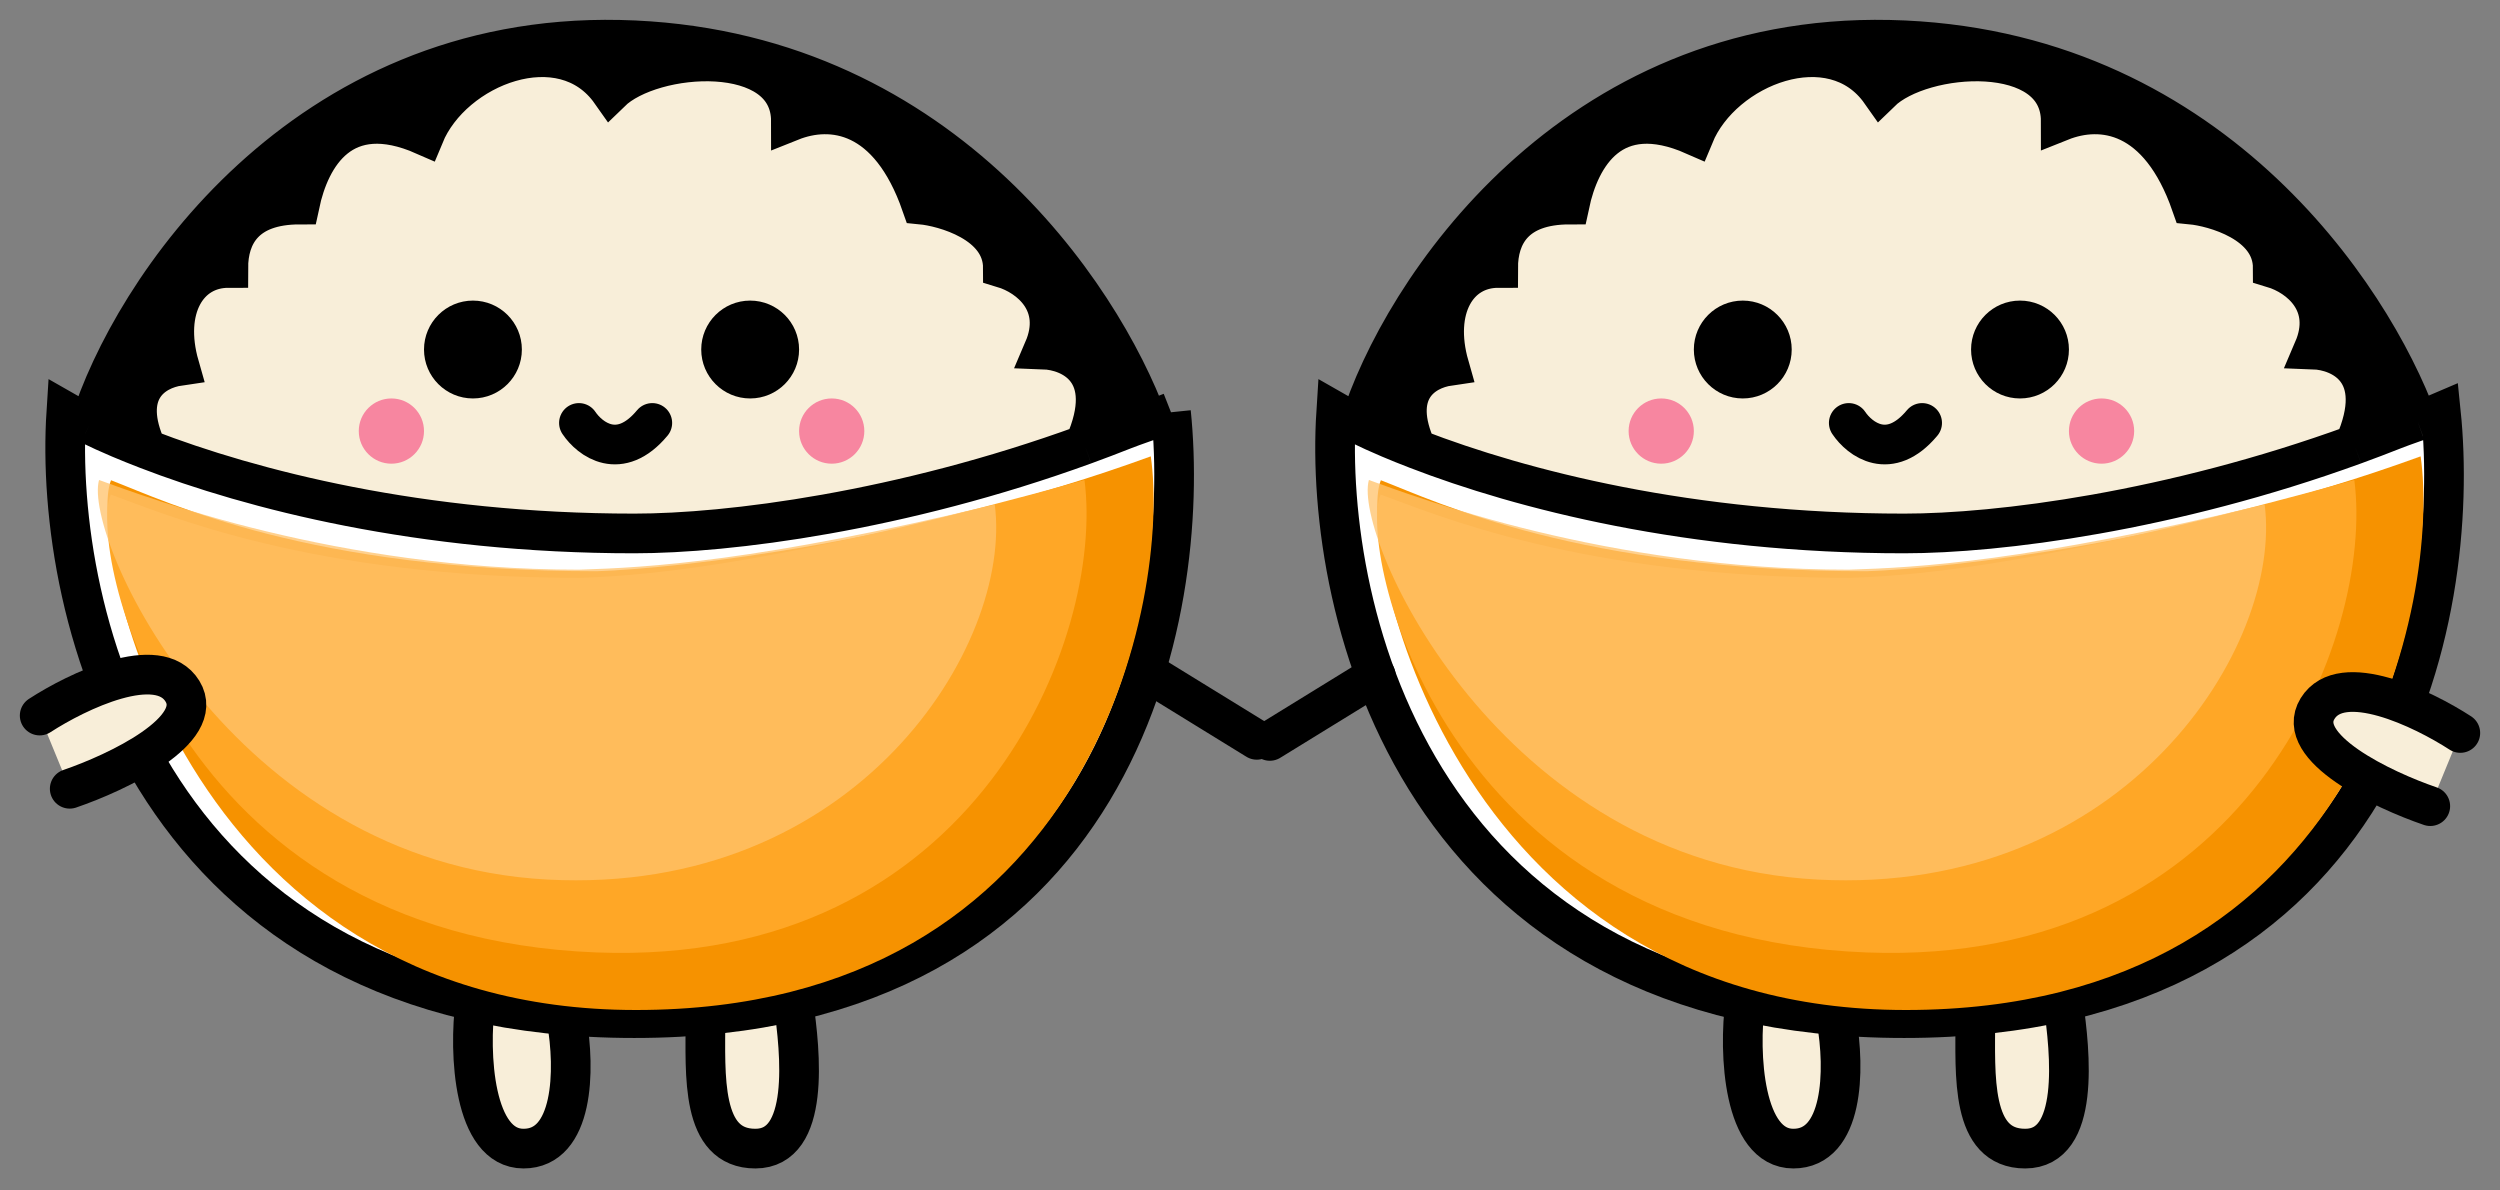 <svg width="63" height="30" viewBox="0 0 63 30" fill="none" xmlns="http://www.w3.org/2000/svg">
<rect x="0" y="0" width="63" height="30" fill="#808080" stroke="none"/>
<path d="M51.261 28.699C52.645 28.699 52.407 26.305 52.215 25L50.003 25.435C50.003 26.849 49.877 28.699 51.261 28.699Z" fill="#F8EED9"/>
<path d="M45.275 28.699C44.017 28.699 43.888 26.305 44.062 25L46.359 25.435C46.592 26.741 46.532 28.699 45.275 28.699Z" fill="#F8EED9"/>
<path d="M33.672 10.389C33.345 15.479 35.75 25.657 47.983 25.657C60.216 25.657 62.033 15.479 61.51 10.389C61.38 10.446 61.151 10.53 60.922 10.612L60.806 10.653C60.619 10.72 60.443 10.782 60.334 10.826C59.998 10.959 59.663 11.086 59.329 11.208C54.702 12.891 50.366 13.443 47.983 13.443C42.593 13.443 38.341 12.339 35.699 11.319C35.458 11.227 35.23 11.134 35.017 11.044C34.738 10.926 34.485 10.81 34.26 10.7C34.036 10.591 33.84 10.486 33.672 10.389Z" fill="white"/>
<path d="M39.553 5.155C39.815 3.919 40.63 2.504 42.69 3.41C43.409 1.665 46.178 0.589 47.395 2.319C48.441 1.301 51.931 1.056 51.931 3.055C52.959 2.644 54.408 2.829 55.219 5.155C55.767 5.208 57.274 5.603 57.274 6.753C57.959 6.959 58.794 7.658 58.301 8.808C58.986 8.833 60.151 9.347 59.329 11.208C59.663 11.086 59.998 10.959 60.334 10.826C60.443 10.782 60.619 10.72 60.806 10.653L60.922 10.612C59.746 7.411 55.615 1.178 47.616 1.003C39.618 0.829 35.306 7.325 34.26 10.7C34.485 10.81 34.738 10.926 35.017 11.044C35.23 11.134 35.458 11.227 35.699 11.319C35.041 9.876 35.836 9.318 36.52 9.219C36.11 7.781 36.726 6.753 37.753 6.753C37.753 5.932 38.164 5.155 39.553 5.155Z" fill="black"/>
<path d="M42.69 3.41C40.63 2.504 39.815 3.919 39.553 5.155C38.164 5.155 37.753 5.932 37.753 6.753C36.726 6.753 36.11 7.781 36.52 9.219C35.836 9.318 35.041 9.876 35.699 11.319C38.341 12.339 42.593 13.443 47.983 13.443C50.366 13.443 54.702 12.891 59.329 11.208C60.151 9.347 58.986 8.833 58.301 8.808C58.794 7.658 57.959 6.959 57.274 6.753C57.274 5.603 55.767 5.208 55.219 5.155C54.408 2.829 52.959 2.644 51.931 3.055C51.931 1.056 48.441 1.301 47.395 2.319C46.178 0.589 43.409 1.665 42.69 3.41Z" fill="#F8EED9"/>
<path d="M34.26 10.7C34.036 10.591 33.84 10.486 33.672 10.389C33.345 15.479 35.75 25.657 47.983 25.657C60.216 25.657 62.033 15.479 61.51 10.389C61.38 10.446 61.151 10.53 60.922 10.612M34.26 10.7C34.485 10.81 34.738 10.926 35.017 11.044C35.23 11.134 35.458 11.227 35.699 11.319M34.26 10.7C35.306 7.325 39.618 0.829 47.616 1.003C55.615 1.178 59.746 7.411 60.922 10.612M60.922 10.612C60.883 10.625 60.845 10.639 60.806 10.653M60.922 10.612L60.806 10.653M60.806 10.653C60.619 10.72 60.443 10.782 60.334 10.826C59.998 10.959 59.663 11.086 59.329 11.208M59.329 11.208C54.702 12.891 50.366 13.443 47.983 13.443C42.593 13.443 38.341 12.339 35.699 11.319M59.329 11.208C60.151 9.347 58.986 8.833 58.301 8.808C58.794 7.658 57.959 6.959 57.274 6.753C57.274 5.603 55.767 5.208 55.219 5.155C54.408 2.829 52.959 2.644 51.931 3.055C51.931 1.056 48.441 1.301 47.395 2.319C46.178 0.589 43.409 1.665 42.69 3.41C40.63 2.504 39.815 3.919 39.553 5.155C38.164 5.155 37.753 5.932 37.753 6.753C36.726 6.753 36.11 7.781 36.52 9.219C35.836 9.318 35.041 9.876 35.699 11.319" stroke="black"/>
<circle cx="50.904" cy="8.808" r="1.233" fill="black"/>
<circle cx="43.918" cy="8.808" r="1.233" fill="black"/>
<path d="M46.589 10.658C46.863 11.068 47.616 11.644 48.438 10.658" stroke="black" stroke-linecap="round"/>
<path d="M34.671 17.027L32 18.671" stroke="black" stroke-linecap="round"/>
<ellipse cx="41.863" cy="10.863" rx="0.822" ry="0.822" fill="#F786A0"/>
<ellipse cx="52.959" cy="10.863" rx="0.822" ry="0.822" fill="#F786A0"/>
<path d="M47.037 14.395C39.816 14.395 36.242 12.658 34.798 12.102C34.18 13.561 36.472 25.452 48.027 25.452C59.583 25.452 61.5 15 61 11.5C55.058 13.668 49.1 14.325 47.037 14.395Z" fill="#F69200"/>
<path d="M46.62 14.562C39.85 14.562 36.146 12.951 34.792 12.463C34.213 13.745 36.216 23.585 47.04 24.002C56.604 24.37 59.845 16.065 59.329 12.096C51.932 14.151 48.554 14.501 46.62 14.562Z" fill="#FFA726"/>
<path d="M46.589 14.356C40.496 14.356 35.715 12.534 34.496 12.096C34.086 13.534 37.795 21.742 45.798 22.165C53.575 22.576 57.533 16.271 57.069 12.713C51.11 14.151 48.33 14.302 46.589 14.356Z" fill="#FFC36C" fill-opacity="0.76"/>
<path d="M43.98 25.247C43.805 26.552 43.935 28.945 45.192 28.945C46.45 28.945 46.509 26.987 46.276 25.682" stroke="black"/>
<path d="M51.989 25.247C52.182 26.552 52.419 28.945 51.035 28.945C49.651 28.945 49.778 27.096 49.778 25.682" stroke="black"/>
<path d="M58.403 17.856C59.009 16.872 61.053 17.856 62 18.471L61.243 20.315C60.044 19.905 57.797 18.839 58.403 17.856Z" fill="#F8EED9"/>
<path d="M62 18.471C61.053 17.856 59.009 16.872 58.403 17.856C57.797 18.839 60.044 19.905 61.243 20.315" stroke="black" stroke-linecap="round"/>
<path d="M19.261 28.699C20.645 28.699 20.407 26.305 20.215 25L18.003 25.435C18.003 26.849 17.877 28.699 19.261 28.699Z" fill="#F8EED9"/>
<path d="M13.275 28.699C12.017 28.699 11.888 26.305 12.062 25L14.359 25.435C14.592 26.741 14.532 28.699 13.275 28.699Z" fill="#F8EED9"/>
<path d="M7.552 5.155C7.814 3.919 8.629 2.504 10.689 3.41C11.408 1.665 14.177 0.589 15.394 2.319C16.44 1.301 19.931 1.056 19.931 3.055C20.958 2.644 22.407 2.829 23.218 5.155C23.766 5.208 25.273 5.603 25.273 6.753C25.958 6.959 26.794 7.658 26.301 8.808C26.985 8.833 28.15 9.347 27.328 11.208C27.662 11.086 27.997 10.959 28.333 10.826C28.442 10.782 28.618 10.72 28.806 10.653L28.921 10.612C27.745 7.411 23.614 1.178 15.616 1.003C7.617 0.829 3.305 7.325 2.259 10.7C2.485 10.81 2.737 10.926 3.016 11.044C3.23 11.134 3.457 11.227 3.698 11.319C3.04 9.876 3.835 9.318 4.52 9.219C4.109 7.781 4.725 6.753 5.753 6.753C5.753 5.932 6.164 5.155 7.552 5.155Z" fill="black"/>
<path d="M10.689 3.41C8.629 2.504 7.814 3.919 7.552 5.155C6.164 5.155 5.753 5.932 5.753 6.753C4.725 6.753 4.109 7.781 4.52 9.219C3.835 9.318 3.04 9.876 3.698 11.319C6.341 12.339 10.592 13.443 15.982 13.443C18.365 13.443 22.701 12.891 27.328 11.208C28.15 9.347 26.985 8.833 26.301 8.808C26.794 7.658 25.958 6.959 25.273 6.753C25.273 5.603 23.766 5.208 23.218 5.155C22.407 2.829 20.958 2.644 19.931 3.055C19.931 1.056 16.44 1.301 15.394 2.319C14.177 0.589 11.408 1.665 10.689 3.41Z" fill="#F8EED9"/>
<path d="M1.671 10.389C1.344 15.479 3.749 25.657 15.982 25.657C28.216 25.657 30.032 15.479 29.509 10.389C29.38 10.446 29.151 10.53 28.921 10.612L28.806 10.653C28.618 10.72 28.442 10.782 28.333 10.826C27.997 10.959 27.662 11.086 27.328 11.208C22.701 12.891 18.365 13.443 15.982 13.443C10.592 13.443 6.341 12.339 3.698 11.319C3.457 11.227 3.23 11.134 3.016 11.044C2.737 10.926 2.485 10.81 2.259 10.7C2.036 10.591 1.839 10.486 1.671 10.389Z" fill="white"/>
<path d="M29.509 10.389C29.509 10.389 29.151 10.53 28.921 10.612M29.509 10.389C30.032 15.479 28.216 25.657 15.982 25.657C3.749 25.657 1.344 15.479 1.671 10.389C1.839 10.486 2.036 10.591 2.259 10.7M29.509 10.389C29.38 10.446 29.151 10.53 28.921 10.612M2.259 10.7C2.485 10.81 2.737 10.926 3.016 11.044C3.23 11.134 3.457 11.227 3.698 11.319M2.259 10.7C3.305 7.325 7.617 0.829 15.616 1.003C23.614 1.178 27.745 7.411 28.921 10.612M28.921 10.612C28.883 10.625 28.844 10.639 28.806 10.653M28.921 10.612L28.806 10.653M28.806 10.653C28.618 10.72 28.442 10.782 28.333 10.826C27.997 10.959 27.662 11.086 27.328 11.208M27.328 11.208C22.701 12.891 18.365 13.443 15.982 13.443C10.592 13.443 6.341 12.339 3.698 11.319M27.328 11.208C28.15 9.347 26.985 8.833 26.301 8.808C26.794 7.658 25.958 6.959 25.273 6.753C25.273 5.603 23.766 5.208 23.218 5.155C22.407 2.829 20.958 2.644 19.931 3.055C19.931 1.056 16.44 1.301 15.394 2.319C14.177 0.589 11.408 1.665 10.689 3.41C8.629 2.504 7.814 3.919 7.552 5.155C6.164 5.155 5.753 5.932 5.753 6.753C4.725 6.753 4.109 7.781 4.52 9.219C3.835 9.318 3.04 9.876 3.698 11.319" stroke="black"/>
<circle cx="18.904" cy="8.808" r="1.233" fill="black"/>
<circle cx="11.918" cy="8.808" r="1.233" fill="black"/>
<path d="M14.589 10.658C14.863 11.068 15.617 11.644 16.438 10.658" stroke="black" stroke-linecap="round"/>
<path d="M29 17L31.671 18.644" stroke="black" stroke-linecap="round"/>
<ellipse cx="9.863" cy="10.863" rx="0.822" ry="0.822" fill="#F786A0"/>
<ellipse cx="20.959" cy="10.863" rx="0.822" ry="0.822" fill="#F786A0"/>
<path d="M15.037 14.395C7.816 14.395 4.242 12.658 2.798 12.102C2.18 13.561 4.472 25.452 16.027 25.452C27.582 25.452 29.5 15 29 11.5C23.058 13.668 17.1 14.325 15.037 14.395Z" fill="#F69200"/>
<path d="M14.62 14.562C7.85 14.562 4.146 12.951 2.792 12.463C2.213 13.745 4.216 23.585 15.04 24.002C24.604 24.37 27.845 16.065 27.329 12.096C19.932 14.151 16.554 14.501 14.62 14.562Z" fill="#FFA726"/>
<path d="M14.589 14.356C8.496 14.356 3.715 12.534 2.496 12.096C2.085 13.534 5.795 21.742 13.797 22.165C21.575 22.576 25.532 16.271 25.068 12.713C19.109 14.151 16.33 14.302 14.589 14.356Z" fill="#FFC36C" fill-opacity="0.76"/>
<path d="M11.98 25.247C11.805 26.552 11.935 28.945 13.192 28.945C14.45 28.945 14.509 26.987 14.276 25.682" stroke="black"/>
<path d="M19.989 25.247C20.182 26.552 20.419 28.945 19.035 28.945C17.651 28.945 17.777 27.096 17.777 25.682" stroke="black"/>
<path d="M4.597 17.417C3.991 16.434 1.947 17.417 1 18.032L1.757 19.877C2.956 19.467 5.203 18.401 4.597 17.417Z" fill="#F8EED9"/>
<path d="M1 18.032C1.947 17.417 3.991 16.434 4.597 17.417C5.203 18.401 2.956 19.467 1.757 19.877" stroke="black" stroke-linecap="round"/>
</svg>
